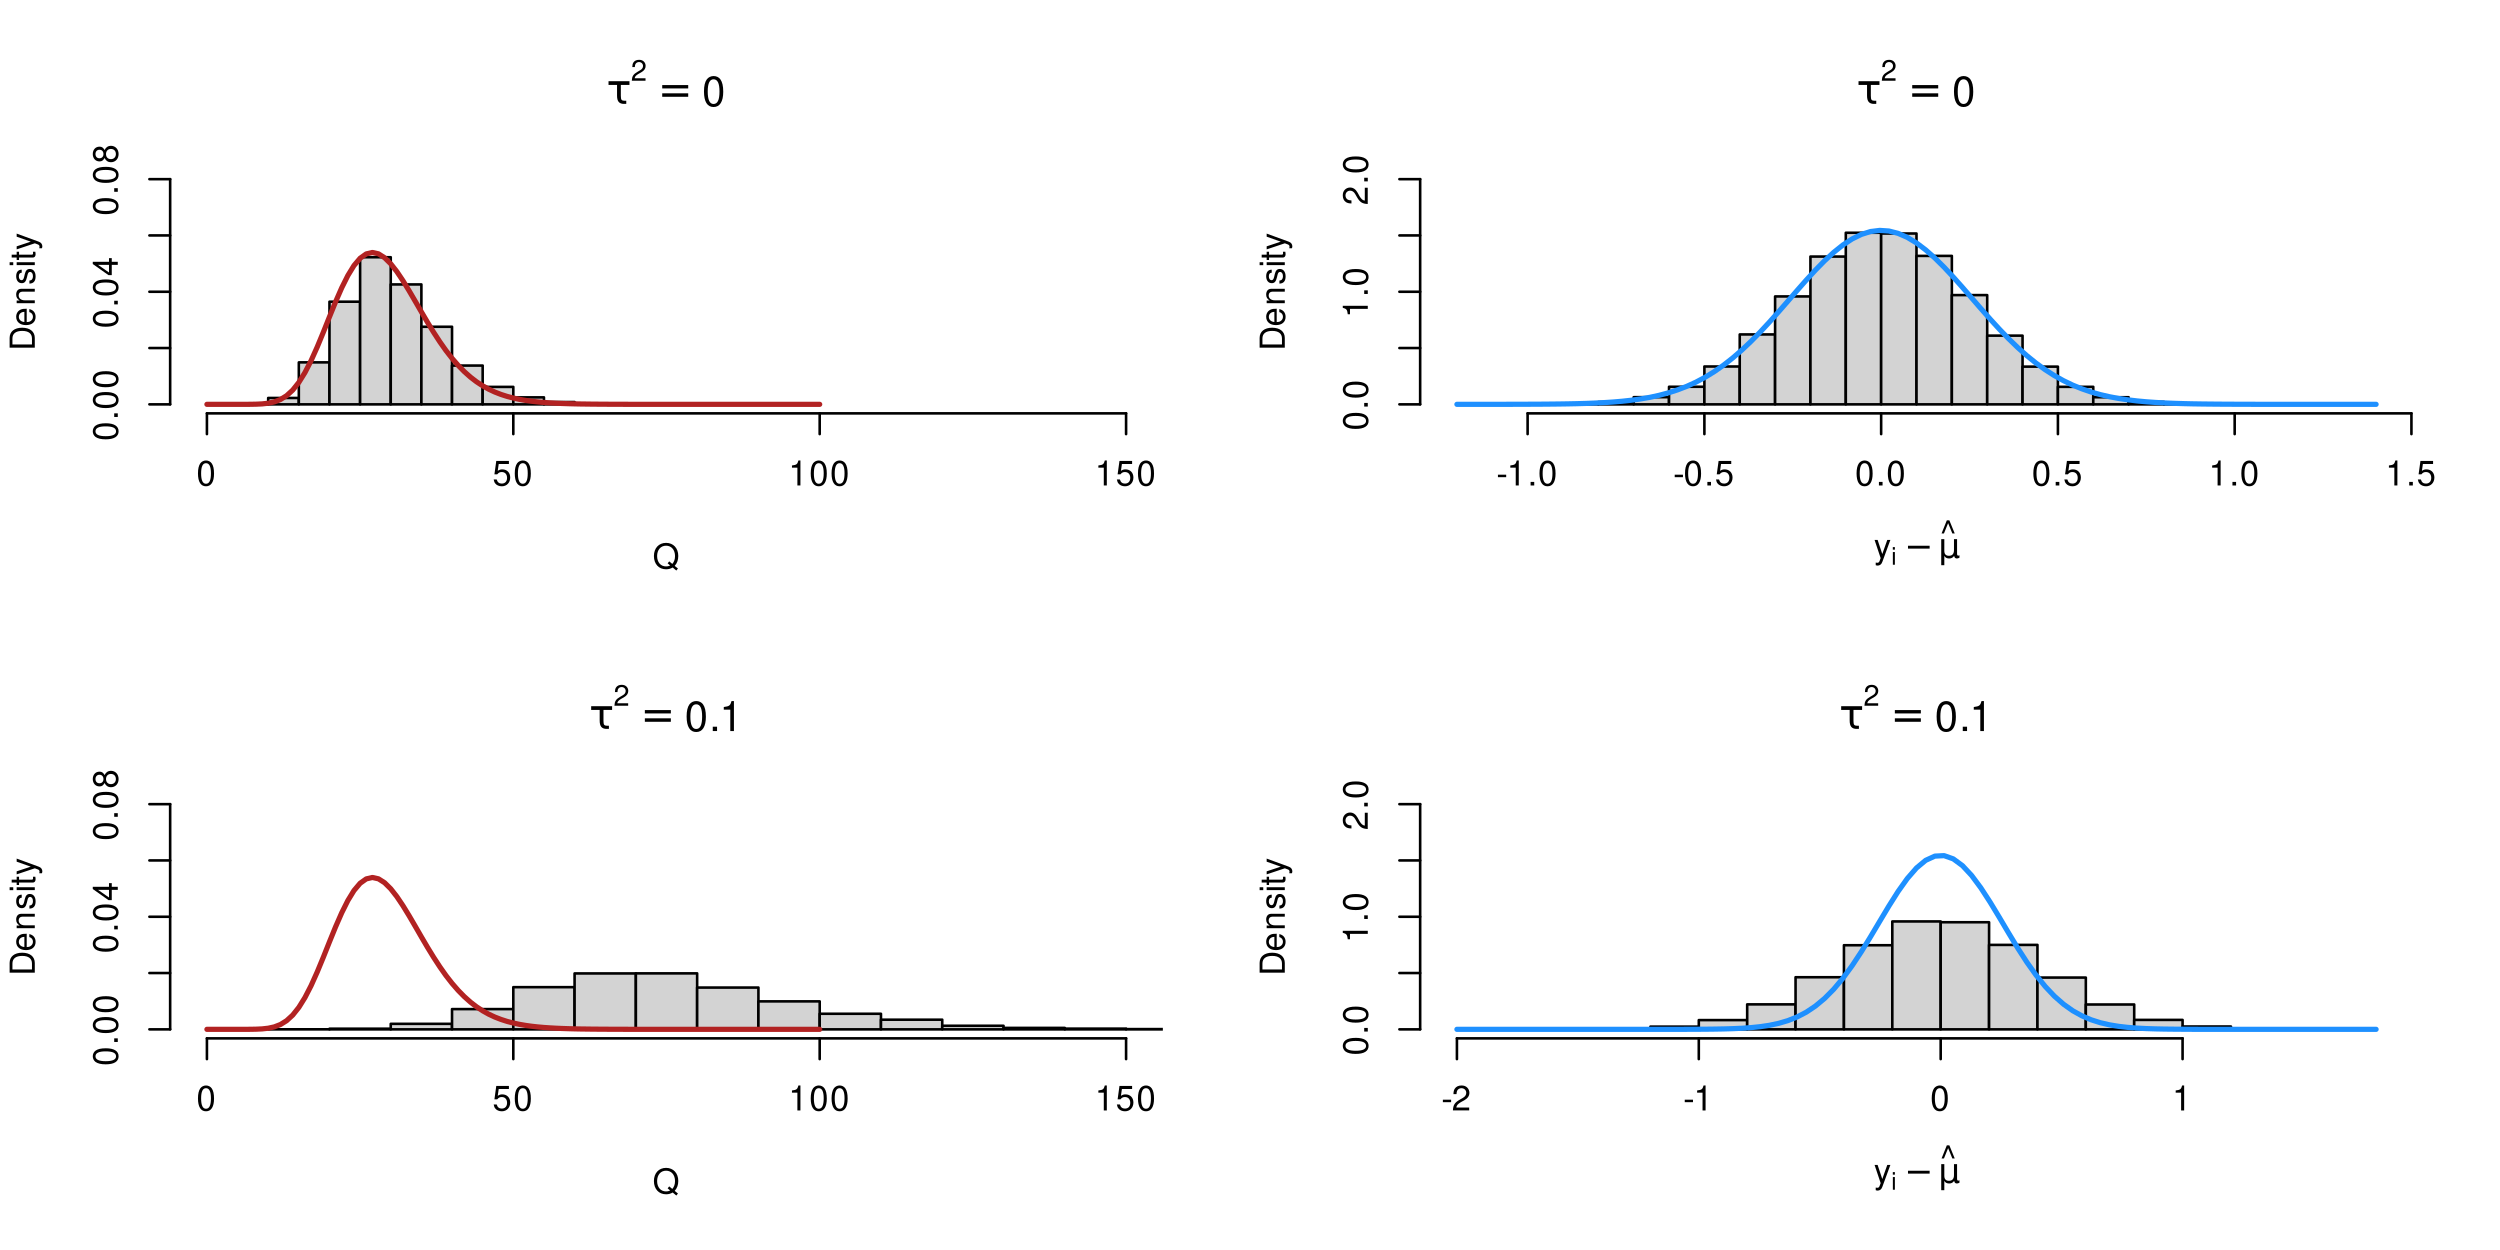 <?xml version="1.0" encoding="UTF-8"?>
<svg xmlns="http://www.w3.org/2000/svg" xmlns:xlink="http://www.w3.org/1999/xlink" width="720pt" height="360pt" viewBox="0 0 720 360" version="1.1">
<defs>
<g>
<symbol overflow="visible" id="glyph0-0">
<path style="stroke:none;" d="M 0.594 2.109 L 0.594 -8.422 L 6.578 -8.422 L 6.578 2.109 Z M 1.266 1.453 L 5.906 1.453 L 5.906 -7.75 L 1.266 -7.75 Z M 1.266 1.453 "/>
</symbol>
<symbol overflow="visible" id="glyph0-1">
<path style="stroke:none;" d="M 4.328 -1.188 C 4.473 -1 4.754 -0.906 5.172 -0.906 L 5.688 -0.906 L 5.688 0 L 5.047 0 C 4.336 0 3.828 -0.188 3.516 -0.562 C 3.191 -0.938 3.031 -1.539 3.031 -2.375 L 3.031 -5.469 L 0.578 -5.469 L 0.578 -6.531 L 6.609 -6.531 L 6.609 -5.469 L 4.125 -5.469 L 4.125 -2.312 C 4.125 -1.738 4.191 -1.363 4.328 -1.188 Z M 4.328 -1.188 "/>
</symbol>
<symbol overflow="visible" id="glyph0-2">
<path style="stroke:none;" d="M 1.266 -5.422 L 8.75 -5.422 L 8.75 -4.453 L 1.266 -4.453 Z M 1.266 -3.047 L 8.75 -3.047 L 8.75 -2.047 L 1.266 -2.047 Z M 1.266 -3.047 "/>
</symbol>
<symbol overflow="visible" id="glyph1-0">
<path style="stroke:none;" d=""/>
</symbol>
<symbol overflow="visible" id="glyph1-1">
<path style="stroke:none;" d="M 4.234 -0.734 L 1.109 -0.734 C 1.188 -1.234 1.453 -1.547 2.188 -1.984 L 3.016 -2.453 C 3.844 -2.922 4.266 -3.531 4.266 -4.281 C 4.266 -4.781 4.078 -5.25 3.719 -5.578 C 3.375 -5.891 2.938 -6.047 2.375 -6.047 C 1.625 -6.047 1.062 -5.781 0.734 -5.266 C 0.531 -4.938 0.438 -4.562 0.422 -3.953 L 1.156 -3.953 C 1.172 -4.359 1.234 -4.609 1.328 -4.812 C 1.516 -5.172 1.906 -5.406 2.344 -5.406 C 3.016 -5.406 3.516 -4.922 3.516 -4.266 C 3.516 -3.781 3.25 -3.359 2.719 -3.062 L 1.953 -2.609 C 0.703 -1.891 0.344 -1.328 0.281 -0.016 L 4.234 -0.016 Z M 4.234 -0.734 "/>
</symbol>
<symbol overflow="visible" id="glyph2-0">
<path style="stroke:none;" d=""/>
</symbol>
<symbol overflow="visible" id="glyph2-1">
<path style="stroke:none;" d="M 3.281 -8.641 C 2.5 -8.641 1.781 -8.281 1.344 -7.703 C 0.781 -6.938 0.516 -5.781 0.516 -4.188 C 0.516 -1.266 1.469 0.281 3.281 0.281 C 5.078 0.281 6.062 -1.266 6.062 -4.109 C 6.062 -5.781 5.797 -6.906 5.234 -7.703 C 4.797 -8.297 4.094 -8.641 3.281 -8.641 Z M 3.281 -7.703 C 4.422 -7.703 4.984 -6.547 4.984 -4.203 C 4.984 -1.75 4.438 -0.594 3.266 -0.594 C 2.156 -0.594 1.594 -1.797 1.594 -4.172 C 1.594 -6.547 2.156 -7.703 3.281 -7.703 Z M 3.281 -7.703 "/>
</symbol>
<symbol overflow="visible" id="glyph2-2">
<path style="stroke:none;" d="M 2.281 -1.25 L 1.047 -1.25 L 1.047 0 L 2.281 0 Z M 2.281 -1.25 "/>
</symbol>
<symbol overflow="visible" id="glyph2-3">
<path style="stroke:none;" d="M 3.094 -6.156 L 3.094 0 L 4.141 0 L 4.141 -8.641 L 3.453 -8.641 C 3.078 -7.312 2.844 -7.141 1.219 -6.922 L 1.219 -6.156 Z M 3.094 -6.156 "/>
</symbol>
<symbol overflow="visible" id="glyph3-0">
<path style="stroke:none;" d=""/>
</symbol>
<symbol overflow="visible" id="glyph3-1">
<path style="stroke:none;" d="M 7.297 0.016 L 6.359 -0.75 C 7.047 -1.516 7.391 -2.438 7.391 -3.594 C 7.391 -5.859 5.969 -7.375 3.875 -7.375 C 1.781 -7.375 0.375 -5.859 0.375 -3.578 C 0.375 -1.297 1.781 0.234 3.875 0.234 C 4.609 0.234 5.203 0.062 5.781 -0.281 L 6.828 0.594 Z M 4.781 -2.047 L 4.328 -1.484 L 5.062 -0.859 C 4.641 -0.656 4.312 -0.594 3.875 -0.594 C 2.328 -0.594 1.297 -1.781 1.297 -3.578 C 1.297 -5.359 2.328 -6.562 3.875 -6.562 C 5.422 -6.562 6.453 -5.359 6.453 -3.578 C 6.453 -2.641 6.203 -1.922 5.672 -1.312 Z M 4.781 -2.047 "/>
</symbol>
<symbol overflow="visible" id="glyph3-2">
<path style="stroke:none;" d="M 2.734 -7.203 C 2.078 -7.203 1.484 -6.891 1.109 -6.406 C 0.656 -5.766 0.422 -4.812 0.422 -3.484 C 0.422 -1.062 1.219 0.234 2.734 0.234 C 4.234 0.234 5.047 -1.062 5.047 -3.422 C 5.047 -4.812 4.828 -5.75 4.359 -6.406 C 3.984 -6.906 3.406 -7.203 2.734 -7.203 Z M 2.734 -6.422 C 3.688 -6.422 4.156 -5.453 4.156 -3.5 C 4.156 -1.453 3.688 -0.5 2.719 -0.5 C 1.797 -0.5 1.328 -1.5 1.328 -3.469 C 1.328 -5.453 1.797 -6.422 2.734 -6.422 Z M 2.734 -6.422 "/>
</symbol>
<symbol overflow="visible" id="glyph3-3">
<path style="stroke:none;" d="M 4.734 -7.062 L 1.094 -7.062 L 0.562 -3.219 L 1.375 -3.219 C 1.781 -3.703 2.125 -3.875 2.672 -3.875 C 3.625 -3.875 4.203 -3.219 4.203 -2.188 C 4.203 -1.172 3.625 -0.547 2.672 -0.547 C 1.906 -0.547 1.438 -0.938 1.219 -1.734 L 0.344 -1.734 C 0.469 -1.156 0.562 -0.875 0.781 -0.609 C 1.172 -0.078 1.891 0.234 2.688 0.234 C 4.109 0.234 5.109 -0.812 5.109 -2.297 C 5.109 -3.688 4.188 -4.641 2.828 -4.641 C 2.328 -4.641 1.938 -4.516 1.516 -4.219 L 1.797 -6.188 L 4.734 -6.188 Z M 4.734 -7.062 "/>
</symbol>
<symbol overflow="visible" id="glyph3-4">
<path style="stroke:none;" d="M 2.578 -5.125 L 2.578 0 L 3.453 0 L 3.453 -7.203 L 2.875 -7.203 C 2.562 -6.094 2.375 -5.938 1.016 -5.766 L 1.016 -5.125 Z M 2.578 -5.125 "/>
</symbol>
<symbol overflow="visible" id="glyph3-5">
<path style="stroke:none;" d="M 3.859 -5.219 L 2.422 -1.156 L 1.078 -5.219 L 0.203 -5.219 L 1.953 0.016 L 1.641 0.844 C 1.5 1.219 1.328 1.359 0.969 1.359 C 0.844 1.359 0.719 1.328 0.531 1.297 L 0.531 2.047 C 0.703 2.125 0.875 2.172 1.094 2.172 C 1.359 2.172 1.656 2.078 1.875 1.922 C 2.125 1.734 2.281 1.516 2.438 1.094 L 4.75 -5.219 Z M 3.859 -5.219 "/>
</symbol>
<symbol overflow="visible" id="glyph3-6">
<path style="stroke:none;" d="M 1.953 -7.062 L 0.438 -3.281 L 1.125 -3.281 L 2.328 -6.266 L 3.547 -3.281 L 4.234 -3.281 L 2.688 -7.062 Z M 1.953 -7.062 "/>
</symbol>
<symbol overflow="visible" id="glyph3-7">
<path style="stroke:none;" d="M 2.828 -3.109 L 0.453 -3.109 L 0.453 -2.391 L 2.828 -2.391 Z M 2.828 -3.109 "/>
</symbol>
<symbol overflow="visible" id="glyph3-8">
<path style="stroke:none;" d="M 1.906 -1.031 L 0.859 -1.031 L 0.859 0 L 1.906 0 Z M 1.906 -1.031 "/>
</symbol>
<symbol overflow="visible" id="glyph3-9">
<path style="stroke:none;" d="M 5.031 -0.859 L 1.328 -0.859 C 1.406 -1.469 1.734 -1.844 2.594 -2.375 L 3.594 -2.922 C 4.578 -3.469 5.094 -4.203 5.094 -5.094 C 5.094 -5.688 4.844 -6.25 4.422 -6.641 C 4.016 -7.016 3.5 -7.203 2.828 -7.203 C 1.938 -7.203 1.266 -6.875 0.875 -6.266 C 0.625 -5.875 0.516 -5.438 0.5 -4.703 L 1.375 -4.703 C 1.406 -5.203 1.469 -5.484 1.578 -5.719 C 1.812 -6.156 2.266 -6.422 2.797 -6.422 C 3.594 -6.422 4.188 -5.859 4.188 -5.078 C 4.188 -4.5 3.859 -4 3.234 -3.641 L 2.312 -3.109 C 0.844 -2.266 0.422 -1.578 0.344 -0.016 L 5.031 -0.016 Z M 5.031 -0.859 "/>
</symbol>
<symbol overflow="visible" id="glyph4-0">
<path style="stroke:none;" d=""/>
</symbol>
<symbol overflow="visible" id="glyph4-1">
<path style="stroke:none;" d="M 0 -0.891 L 0 -3.688 C 0 -5.516 -1.375 -6.641 -3.641 -6.641 C -5.875 -6.641 -7.25 -5.531 -7.25 -3.688 L -7.25 -0.891 Z M -0.812 -1.812 L -6.438 -1.812 L -6.438 -3.516 C -6.438 -4.953 -5.469 -5.719 -3.625 -5.719 C -1.781 -5.719 -0.812 -4.953 -0.812 -3.516 Z M -0.812 -1.812 "/>
</symbol>
<symbol overflow="visible" id="glyph4-2">
<path style="stroke:none;" d="M -2.328 -5.109 C -3.125 -5.109 -3.609 -5.047 -3.984 -4.891 C -4.844 -4.562 -5.359 -3.766 -5.359 -2.781 C -5.359 -1.328 -4.266 -0.391 -2.531 -0.391 C -0.812 -0.391 0.234 -1.297 0.234 -2.766 C 0.234 -3.969 -0.453 -4.781 -1.578 -5 L -1.578 -4.156 C -0.891 -3.938 -0.531 -3.469 -0.531 -2.797 C -0.531 -2.266 -0.781 -1.828 -1.219 -1.547 C -1.516 -1.344 -1.812 -1.281 -2.328 -1.266 Z M -3 -1.281 C -3.969 -1.359 -4.594 -1.938 -4.594 -2.781 C -4.594 -3.625 -3.938 -4.203 -3 -4.203 Z M -3 -1.281 "/>
</symbol>
<symbol overflow="visible" id="glyph4-3">
<path style="stroke:none;" d="M -5.219 -0.703 L 0 -0.703 L 0 -1.531 L -2.875 -1.531 C -3.938 -1.531 -4.641 -2.094 -4.641 -2.953 C -4.641 -3.609 -4.234 -4.016 -3.609 -4.016 L 0 -4.016 L 0 -4.844 L -3.938 -4.844 C -4.812 -4.844 -5.359 -4.203 -5.359 -3.188 C -5.359 -2.422 -5.062 -1.922 -4.344 -1.469 L -5.219 -1.469 Z M -5.219 -0.703 "/>
</symbol>
<symbol overflow="visible" id="glyph4-4">
<path style="stroke:none;" d="M -3.766 -4.359 C -4.781 -4.344 -5.359 -3.672 -5.359 -2.469 C -5.359 -1.25 -4.734 -0.469 -3.766 -0.469 C -2.953 -0.469 -2.562 -0.891 -2.266 -2.125 L -2.078 -2.891 C -1.938 -3.469 -1.734 -3.703 -1.359 -3.703 C -0.859 -3.703 -0.531 -3.219 -0.531 -2.484 C -0.531 -2.047 -0.672 -1.656 -0.891 -1.453 C -1.031 -1.328 -1.188 -1.266 -1.547 -1.219 L -1.547 -0.344 C -0.344 -0.375 0.234 -1.062 0.234 -2.422 C 0.234 -3.734 -0.422 -4.562 -1.422 -4.562 C -2.203 -4.562 -2.625 -4.125 -2.875 -3.094 L -3.062 -2.297 C -3.219 -1.625 -3.438 -1.328 -3.812 -1.328 C -4.297 -1.328 -4.594 -1.766 -4.594 -2.438 C -4.594 -3.109 -4.312 -3.469 -3.766 -3.484 Z M -3.766 -4.359 "/>
</symbol>
<symbol overflow="visible" id="glyph4-5">
<path style="stroke:none;" d="M -5.219 -1.5 L -5.219 -0.672 L 0 -0.672 L 0 -1.5 Z M -7.25 -1.5 L -7.25 -0.656 L -6.203 -0.656 L -6.203 -1.5 Z M -7.25 -1.5 "/>
</symbol>
<symbol overflow="visible" id="glyph4-6">
<path style="stroke:none;" d="M -5.219 -2.531 L -5.219 -1.672 L -6.656 -1.672 L -6.656 -0.844 L -5.219 -0.844 L -5.219 -0.141 L -4.531 -0.141 L -4.531 -0.844 L -0.594 -0.844 C -0.062 -0.844 0.234 -1.203 0.234 -1.844 C 0.234 -2.062 0.203 -2.25 0.156 -2.531 L -0.531 -2.531 C -0.5 -2.406 -0.5 -2.297 -0.5 -2.125 C -0.5 -1.766 -0.594 -1.672 -0.969 -1.672 L -4.531 -1.672 L -4.531 -2.531 Z M -5.219 -2.531 "/>
</symbol>
<symbol overflow="visible" id="glyph4-7">
<path style="stroke:none;" d="M -5.219 -3.859 L -1.156 -2.422 L -5.219 -1.078 L -5.219 -0.203 L 0.016 -1.953 L 0.844 -1.641 C 1.219 -1.5 1.359 -1.328 1.359 -0.969 C 1.359 -0.844 1.328 -0.719 1.297 -0.531 L 2.047 -0.531 C 2.125 -0.703 2.172 -0.875 2.172 -1.094 C 2.172 -1.359 2.078 -1.656 1.922 -1.875 C 1.734 -2.125 1.516 -2.281 1.094 -2.438 L -5.219 -4.75 Z M -5.219 -3.859 "/>
</symbol>
<symbol overflow="visible" id="glyph4-8">
<path style="stroke:none;" d="M -7.203 -2.734 C -7.203 -2.078 -6.891 -1.484 -6.406 -1.109 C -5.766 -0.656 -4.812 -0.422 -3.484 -0.422 C -1.062 -0.422 0.234 -1.219 0.234 -2.734 C 0.234 -4.234 -1.062 -5.047 -3.422 -5.047 C -4.812 -5.047 -5.75 -4.828 -6.406 -4.359 C -6.906 -3.984 -7.203 -3.406 -7.203 -2.734 Z M -6.422 -2.734 C -6.422 -3.688 -5.453 -4.156 -3.5 -4.156 C -1.453 -4.156 -0.5 -3.688 -0.5 -2.719 C -0.5 -1.797 -1.5 -1.328 -3.469 -1.328 C -5.453 -1.328 -6.422 -1.797 -6.422 -2.734 Z M -6.422 -2.734 "/>
</symbol>
<symbol overflow="visible" id="glyph4-9">
<path style="stroke:none;" d="M -1.031 -1.906 L -1.031 -0.859 L 0 -0.859 L 0 -1.906 Z M -1.031 -1.906 "/>
</symbol>
<symbol overflow="visible" id="glyph4-10">
<path style="stroke:none;" d="M -1.734 -3.25 L 0 -3.25 L 0 -4.125 L -1.734 -4.125 L -1.734 -5.172 L -2.531 -5.172 L -2.531 -4.125 L -7.203 -4.125 L -7.203 -3.484 L -2.672 -0.281 L -1.734 -0.281 Z M -2.531 -3.25 L -2.531 -1.047 L -5.703 -3.25 Z M -2.531 -3.25 "/>
</symbol>
<symbol overflow="visible" id="glyph4-11">
<path style="stroke:none;" d="M -3.797 -3.891 C -4.234 -4.625 -4.594 -4.859 -5.281 -4.859 C -6.406 -4.859 -7.203 -3.984 -7.203 -2.734 C -7.203 -1.5 -6.406 -0.609 -5.281 -0.609 C -4.594 -0.609 -4.25 -0.844 -3.797 -1.578 C -3.391 -0.766 -2.797 -0.375 -2 -0.375 C -0.688 -0.375 0.234 -1.328 0.234 -2.734 C 0.234 -4.125 -0.688 -5.109 -2 -5.109 C -2.797 -5.109 -3.391 -4.703 -3.797 -3.891 Z M -6.422 -2.734 C -6.422 -3.484 -5.969 -3.969 -5.25 -3.969 C -4.578 -3.969 -4.125 -3.469 -4.125 -2.734 C -4.125 -1.984 -4.578 -1.516 -5.281 -1.516 C -5.969 -1.516 -6.422 -1.984 -6.422 -2.734 Z M -3.391 -2.734 C -3.391 -3.609 -2.812 -4.203 -1.984 -4.203 C -1.109 -4.203 -0.547 -3.625 -0.547 -2.719 C -0.547 -1.859 -1.141 -1.266 -1.969 -1.266 C -2.828 -1.266 -3.391 -1.844 -3.391 -2.734 Z M -3.391 -2.734 "/>
</symbol>
<symbol overflow="visible" id="glyph4-12">
<path style="stroke:none;" d="M -5.125 -2.578 L 0 -2.578 L 0 -3.453 L -7.203 -3.453 L -7.203 -2.875 C -6.094 -2.562 -5.938 -2.375 -5.766 -1.016 L -5.125 -1.016 Z M -5.125 -2.578 "/>
</symbol>
<symbol overflow="visible" id="glyph4-13">
<path style="stroke:none;" d="M -0.859 -5.031 L -0.859 -1.328 C -1.469 -1.406 -1.844 -1.734 -2.375 -2.594 L -2.922 -3.594 C -3.469 -4.578 -4.203 -5.094 -5.094 -5.094 C -5.688 -5.094 -6.25 -4.844 -6.641 -4.422 C -7.016 -4.016 -7.203 -3.5 -7.203 -2.828 C -7.203 -1.938 -6.875 -1.266 -6.266 -0.875 C -5.875 -0.625 -5.438 -0.516 -4.703 -0.5 L -4.703 -1.375 C -5.203 -1.406 -5.484 -1.469 -5.719 -1.578 C -6.156 -1.812 -6.422 -2.266 -6.422 -2.797 C -6.422 -3.594 -5.859 -4.188 -5.078 -4.188 C -4.5 -4.188 -4 -3.859 -3.641 -3.234 L -3.109 -2.312 C -2.266 -0.844 -1.578 -0.422 -0.016 -0.344 L -0.016 -5.031 Z M -0.859 -5.031 "/>
</symbol>
<symbol overflow="visible" id="glyph5-0">
<path style="stroke:none;" d=""/>
</symbol>
<symbol overflow="visible" id="glyph5-1">
<path style="stroke:none;" d="M 1.047 -3.656 L 0.469 -3.656 L 0.469 0 L 1.047 0 Z M 1.047 -5.078 L 0.453 -5.078 L 0.453 -4.344 L 1.047 -4.344 Z M 1.047 -5.078 "/>
</symbol>
<symbol overflow="visible" id="glyph6-0">
<path style="stroke:none;" d="M 0.5 1.766 L 0.5 -7.016 L 5.469 -7.016 L 5.469 1.766 Z M 1.047 1.203 L 4.922 1.203 L 4.922 -6.453 L 1.047 -6.453 Z M 1.047 1.203 "/>
</symbol>
<symbol overflow="visible" id="glyph6-1">
<path style="stroke:none;" d="M 1.047 -3.531 L 7.281 -3.531 L 7.281 -2.703 L 1.047 -2.703 Z M 1.047 -3.531 "/>
</symbol>
<symbol overflow="visible" id="glyph6-2">
<path style="stroke:none;" d="M 0.844 2.078 L 0.844 -5.438 L 1.734 -5.438 L 1.734 -2.062 C 1.734 -1.594 1.844 -1.238 2.062 -1 C 2.289 -0.758 2.625 -0.641 3.062 -0.641 C 3.539 -0.641 3.898 -0.773 4.141 -1.047 C 4.391 -1.316 4.516 -1.723 4.516 -2.266 L 4.516 -5.438 L 5.406 -5.438 L 5.406 -1.25 C 5.406 -1.062 5.43 -0.922 5.484 -0.828 C 5.547 -0.734 5.633 -0.688 5.75 -0.688 C 5.781 -0.688 5.82 -0.691 5.875 -0.703 C 5.926 -0.723 6 -0.754 6.094 -0.797 L 6.094 -0.078 C 5.957 -0.004 5.828 0.047 5.703 0.078 C 5.586 0.117 5.473 0.141 5.359 0.141 C 5.141 0.141 4.961 0.078 4.828 -0.047 C 4.691 -0.172 4.602 -0.363 4.562 -0.625 C 4.395 -0.375 4.191 -0.18 3.953 -0.047 C 3.723 0.078 3.453 0.141 3.141 0.141 C 2.805 0.141 2.52 0.078 2.281 -0.047 C 2.051 -0.172 1.867 -0.363 1.734 -0.625 L 1.734 2.078 Z M 0.844 2.078 "/>
</symbol>
</g>
<clipPath id="clip1">
  <path d="M 324 296 L 334.902 296 L 334.902 297 L 324 297 Z M 324 296 "/>
</clipPath>
<clipPath id="clip2">
  <path d="M 323 296 L 334.902 296 L 334.902 297 L 323 297 Z M 323 296 "/>
</clipPath>
</defs>
<g id="surface165">
<rect x="0" y="0" width="720" height="360" style="fill:rgb(100%,100%,100%);fill-opacity:1;stroke:none;"/>
<g style="fill:rgb(0%,0%,0%);fill-opacity:1;">
  <use xlink:href="#glyph0-1" x="174.676" y="29.923"/>
</g>
<g style="fill:rgb(0%,0%,0%);fill-opacity:1;">
  <use xlink:href="#glyph1-1" x="181.676" y="23.274"/>
</g>
<g style="fill:rgb(0%,0%,0%);fill-opacity:1;">
  <use xlink:href="#glyph0-2" x="189.453" y="29.923"/>
</g>
<g style="fill:rgb(0%,0%,0%);fill-opacity:1;">
  <use xlink:href="#glyph2-1" x="202.23" y="30.541"/>
</g>
<g style="fill:rgb(0%,0%,0%);fill-opacity:1;">
  <use xlink:href="#glyph3-1" x="187.953" y="163.722"/>
</g>
<g style="fill:rgb(0%,0%,0%);fill-opacity:1;">
  <use xlink:href="#glyph4-1" x="10.019" y="101.023"/>
  <use xlink:href="#glyph4-2" x="10.019" y="94.023"/>
  <use xlink:href="#glyph4-3" x="10.019" y="88.023"/>
  <use xlink:href="#glyph4-4" x="10.019" y="82.023"/>
  <use xlink:href="#glyph4-5" x="10.019" y="77.023"/>
  <use xlink:href="#glyph4-6" x="10.019" y="75.023"/>
  <use xlink:href="#glyph4-7" x="10.019" y="72.023"/>
</g>
<path style="fill:none;stroke-width:0.75;stroke-linecap:round;stroke-linejoin:round;stroke:rgb(0%,0%,0%);stroke-opacity:1;stroke-miterlimit:10;" d="M 59.594 119.043 L 324.312 119.043 "/>
<path style="fill:none;stroke-width:0.75;stroke-linecap:round;stroke-linejoin:round;stroke:rgb(0%,0%,0%);stroke-opacity:1;stroke-miterlimit:10;" d="M 59.594 119.043 L 59.594 125.02 "/>
<path style="fill:none;stroke-width:0.75;stroke-linecap:round;stroke-linejoin:round;stroke:rgb(0%,0%,0%);stroke-opacity:1;stroke-miterlimit:10;" d="M 147.832 119.043 L 147.832 125.02 "/>
<path style="fill:none;stroke-width:0.75;stroke-linecap:round;stroke-linejoin:round;stroke:rgb(0%,0%,0%);stroke-opacity:1;stroke-miterlimit:10;" d="M 236.07 119.043 L 236.07 125.02 "/>
<path style="fill:none;stroke-width:0.75;stroke-linecap:round;stroke-linejoin:round;stroke:rgb(0%,0%,0%);stroke-opacity:1;stroke-miterlimit:10;" d="M 324.312 119.043 L 324.312 125.02 "/>
<g style="fill:rgb(0%,0%,0%);fill-opacity:1;">
  <use xlink:href="#glyph3-2" x="56.594" y="139.819"/>
</g>
<g style="fill:rgb(0%,0%,0%);fill-opacity:1;">
  <use xlink:href="#glyph3-3" x="141.832" y="139.819"/>
  <use xlink:href="#glyph3-2" x="147.832" y="139.819"/>
</g>
<g style="fill:rgb(0%,0%,0%);fill-opacity:1;">
  <use xlink:href="#glyph3-4" x="227.07" y="139.819"/>
  <use xlink:href="#glyph3-2" x="233.07" y="139.819"/>
  <use xlink:href="#glyph3-2" x="239.07" y="139.819"/>
</g>
<g style="fill:rgb(0%,0%,0%);fill-opacity:1;">
  <use xlink:href="#glyph3-4" x="315.312" y="139.819"/>
  <use xlink:href="#glyph3-3" x="321.312" y="139.819"/>
  <use xlink:href="#glyph3-2" x="327.312" y="139.819"/>
</g>
<path style="fill:none;stroke-width:0.75;stroke-linecap:round;stroke-linejoin:round;stroke:rgb(0%,0%,0%);stroke-opacity:1;stroke-miterlimit:10;" d="M 49.004 116.449 L 49.004 51.598 "/>
<path style="fill:none;stroke-width:0.75;stroke-linecap:round;stroke-linejoin:round;stroke:rgb(0%,0%,0%);stroke-opacity:1;stroke-miterlimit:10;" d="M 49.004 116.449 L 43.027 116.449 "/>
<path style="fill:none;stroke-width:0.75;stroke-linecap:round;stroke-linejoin:round;stroke:rgb(0%,0%,0%);stroke-opacity:1;stroke-miterlimit:10;" d="M 49.004 100.238 L 43.027 100.238 "/>
<path style="fill:none;stroke-width:0.75;stroke-linecap:round;stroke-linejoin:round;stroke:rgb(0%,0%,0%);stroke-opacity:1;stroke-miterlimit:10;" d="M 49.004 84.023 L 43.027 84.023 "/>
<path style="fill:none;stroke-width:0.75;stroke-linecap:round;stroke-linejoin:round;stroke:rgb(0%,0%,0%);stroke-opacity:1;stroke-miterlimit:10;" d="M 49.004 67.812 L 43.027 67.812 "/>
<path style="fill:none;stroke-width:0.75;stroke-linecap:round;stroke-linejoin:round;stroke:rgb(0%,0%,0%);stroke-opacity:1;stroke-miterlimit:10;" d="M 49.004 51.598 L 43.027 51.598 "/>
<g style="fill:rgb(0%,0%,0%);fill-opacity:1;">
  <use xlink:href="#glyph4-8" x="33.921" y="126.949"/>
  <use xlink:href="#glyph4-9" x="33.921" y="120.949"/>
  <use xlink:href="#glyph4-8" x="33.921" y="117.949"/>
  <use xlink:href="#glyph4-8" x="33.921" y="111.949"/>
</g>
<g style="fill:rgb(0%,0%,0%);fill-opacity:1;">
  <use xlink:href="#glyph4-8" x="33.921" y="94.523"/>
  <use xlink:href="#glyph4-9" x="33.921" y="88.523"/>
  <use xlink:href="#glyph4-8" x="33.921" y="85.523"/>
  <use xlink:href="#glyph4-10" x="33.921" y="79.523"/>
</g>
<g style="fill:rgb(0%,0%,0%);fill-opacity:1;">
  <use xlink:href="#glyph4-8" x="33.921" y="62.098"/>
  <use xlink:href="#glyph4-9" x="33.921" y="56.098"/>
  <use xlink:href="#glyph4-8" x="33.921" y="53.098"/>
  <use xlink:href="#glyph4-11" x="33.921" y="47.098"/>
</g>
<path style="fill-rule:nonzero;fill:rgb(82.745%,82.745%,82.745%);fill-opacity:1;stroke-width:0.75;stroke-linecap:round;stroke-linejoin:round;stroke:rgb(0%,0%,0%);stroke-opacity:1;stroke-miterlimit:10;" d="M 68.414 116.449 L 77.238 116.449 L 77.238 116.32 L 68.414 116.32 Z M 68.414 116.449 "/>
<path style="fill-rule:nonzero;fill:rgb(82.745%,82.745%,82.745%);fill-opacity:1;stroke-width:0.75;stroke-linecap:round;stroke-linejoin:round;stroke:rgb(0%,0%,0%);stroke-opacity:1;stroke-miterlimit:10;" d="M 77.238 116.449 L 86.062 116.449 L 86.062 114.617 L 77.238 114.617 Z M 77.238 116.449 "/>
<path style="fill-rule:nonzero;fill:rgb(82.745%,82.745%,82.745%);fill-opacity:1;stroke-width:0.75;stroke-linecap:round;stroke-linejoin:round;stroke:rgb(0%,0%,0%);stroke-opacity:1;stroke-miterlimit:10;" d="M 86.062 116.449 L 94.887 116.449 L 94.887 104.371 L 86.062 104.371 Z M 86.062 116.449 "/>
<path style="fill-rule:nonzero;fill:rgb(82.745%,82.745%,82.745%);fill-opacity:1;stroke-width:0.75;stroke-linecap:round;stroke-linejoin:round;stroke:rgb(0%,0%,0%);stroke-opacity:1;stroke-miterlimit:10;" d="M 94.887 116.449 L 103.711 116.449 L 103.711 86.891 L 94.887 86.891 Z M 94.887 116.449 "/>
<path style="fill-rule:nonzero;fill:rgb(82.745%,82.745%,82.745%);fill-opacity:1;stroke-width:0.75;stroke-linecap:round;stroke-linejoin:round;stroke:rgb(0%,0%,0%);stroke-opacity:1;stroke-miterlimit:10;" d="M 103.711 116.449 L 112.535 116.449 L 112.535 74.082 L 103.711 74.082 Z M 103.711 116.449 "/>
<path style="fill-rule:nonzero;fill:rgb(82.745%,82.745%,82.745%);fill-opacity:1;stroke-width:0.75;stroke-linecap:round;stroke-linejoin:round;stroke:rgb(0%,0%,0%);stroke-opacity:1;stroke-miterlimit:10;" d="M 112.535 116.449 L 121.359 116.449 L 121.359 81.914 L 112.535 81.914 Z M 112.535 116.449 "/>
<path style="fill-rule:nonzero;fill:rgb(82.745%,82.745%,82.745%);fill-opacity:1;stroke-width:0.75;stroke-linecap:round;stroke-linejoin:round;stroke:rgb(0%,0%,0%);stroke-opacity:1;stroke-miterlimit:10;" d="M 121.359 116.449 L 130.184 116.449 L 130.184 94.105 L 121.359 94.105 Z M 121.359 116.449 "/>
<path style="fill-rule:nonzero;fill:rgb(82.745%,82.745%,82.745%);fill-opacity:1;stroke-width:0.75;stroke-linecap:round;stroke-linejoin:round;stroke:rgb(0%,0%,0%);stroke-opacity:1;stroke-miterlimit:10;" d="M 130.184 116.449 L 139.008 116.449 L 139.008 105.277 L 130.184 105.277 Z M 130.184 116.449 "/>
<path style="fill-rule:nonzero;fill:rgb(82.745%,82.745%,82.745%);fill-opacity:1;stroke-width:0.75;stroke-linecap:round;stroke-linejoin:round;stroke:rgb(0%,0%,0%);stroke-opacity:1;stroke-miterlimit:10;" d="M 139.008 116.449 L 147.832 116.449 L 147.832 111.422 L 139.008 111.422 Z M 139.008 116.449 "/>
<path style="fill-rule:nonzero;fill:rgb(82.745%,82.745%,82.745%);fill-opacity:1;stroke-width:0.75;stroke-linecap:round;stroke-linejoin:round;stroke:rgb(0%,0%,0%);stroke-opacity:1;stroke-miterlimit:10;" d="M 147.832 116.449 L 156.656 116.449 L 156.656 114.438 L 147.832 114.438 Z M 147.832 116.449 "/>
<path style="fill-rule:nonzero;fill:rgb(82.745%,82.745%,82.745%);fill-opacity:1;stroke-width:0.75;stroke-linecap:round;stroke-linejoin:round;stroke:rgb(0%,0%,0%);stroke-opacity:1;stroke-miterlimit:10;" d="M 156.656 116.449 L 165.48 116.449 L 165.48 115.785 L 156.656 115.785 Z M 156.656 116.449 "/>
<path style="fill-rule:nonzero;fill:rgb(82.745%,82.745%,82.745%);fill-opacity:1;stroke-width:0.75;stroke-linecap:round;stroke-linejoin:round;stroke:rgb(0%,0%,0%);stroke-opacity:1;stroke-miterlimit:10;" d="M 165.48 116.449 L 174.305 116.449 L 174.305 116.156 L 165.48 116.156 Z M 165.48 116.449 "/>
<path style="fill-rule:nonzero;fill:rgb(82.745%,82.745%,82.745%);fill-opacity:1;stroke-width:0.75;stroke-linecap:round;stroke-linejoin:round;stroke:rgb(0%,0%,0%);stroke-opacity:1;stroke-miterlimit:10;" d="M 174.305 116.449 L 183.129 116.449 L 183.129 116.367 L 174.305 116.367 Z M 174.305 116.449 "/>
<path style="fill-rule:nonzero;fill:rgb(82.745%,82.745%,82.745%);fill-opacity:1;stroke-width:0.75;stroke-linecap:round;stroke-linejoin:round;stroke:rgb(0%,0%,0%);stroke-opacity:1;stroke-miterlimit:10;" d="M 183.129 116.449 L 191.953 116.449 L 191.953 116.434 L 183.129 116.434 Z M 183.129 116.449 "/>
<path style="fill-rule:nonzero;fill:rgb(82.745%,82.745%,82.745%);fill-opacity:1;stroke-width:0.75;stroke-linecap:round;stroke-linejoin:round;stroke:rgb(0%,0%,0%);stroke-opacity:1;stroke-miterlimit:10;" d="M 191.953 116.449 L 200.777 116.449 L 200.777 116.434 L 191.953 116.434 Z M 191.953 116.449 "/>
<path style="fill:none;stroke-width:0.75;stroke-linecap:round;stroke-linejoin:round;stroke:rgb(0%,0%,0%);stroke-opacity:1;stroke-miterlimit:10;" d="M 200.777 116.449 L 209.602 116.449 Z M 200.777 116.449 "/>
<path style="fill-rule:nonzero;fill:rgb(82.745%,82.745%,82.745%);fill-opacity:1;stroke-width:0.75;stroke-linecap:round;stroke-linejoin:round;stroke:rgb(0%,0%,0%);stroke-opacity:1;stroke-miterlimit:10;" d="M 209.602 116.449 L 218.426 116.449 L 218.426 116.434 L 209.602 116.434 Z M 209.602 116.449 "/>
<path style="fill:none;stroke-width:1.5;stroke-linecap:round;stroke-linejoin:round;stroke:rgb(69.804%,13.333%,13.333%);stroke-opacity:1;stroke-miterlimit:10;" d="M 59.594 116.449 L 70.18 116.449 L 71.945 116.438 L 73.711 116.406 L 75.477 116.324 L 77.238 116.129 L 79.004 115.742 L 80.77 115.059 L 82.535 113.965 L 84.301 112.348 L 86.062 110.133 L 87.828 107.293 L 89.594 103.863 L 91.359 99.934 L 93.125 95.664 L 94.887 91.25 L 96.652 86.918 L 98.418 82.883 L 100.184 79.352 L 101.945 76.477 L 103.711 74.383 L 105.477 73.125 L 107.242 72.711 L 109.008 73.105 L 110.77 74.227 L 112.535 75.977 L 114.301 78.234 L 116.066 80.867 L 117.832 83.754 L 119.594 86.773 L 121.359 89.832 L 123.125 92.832 L 124.891 95.715 L 126.656 98.422 L 128.418 100.926 L 130.184 103.195 L 131.949 105.23 L 133.715 107.027 L 135.477 108.598 L 137.242 109.957 L 139.008 111.113 L 140.773 112.098 L 142.539 112.922 L 144.301 113.605 L 146.066 114.172 L 147.832 114.633 L 149.598 115.012 L 151.363 115.316 L 153.125 115.562 L 154.891 115.758 L 156.656 115.91 L 158.422 116.031 L 160.188 116.129 L 161.949 116.203 L 163.715 116.262 L 165.48 116.309 L 167.246 116.344 L 169.008 116.367 L 170.773 116.391 L 176.07 116.426 L 177.832 116.43 L 179.598 116.438 L 181.363 116.441 L 183.129 116.441 L 184.895 116.445 L 186.656 116.445 L 188.422 116.449 L 236.07 116.449 "/>
<g style="fill:rgb(0%,0%,0%);fill-opacity:1;">
  <use xlink:href="#glyph0-1" x="534.676" y="29.923"/>
</g>
<g style="fill:rgb(0%,0%,0%);fill-opacity:1;">
  <use xlink:href="#glyph1-1" x="541.676" y="23.274"/>
</g>
<g style="fill:rgb(0%,0%,0%);fill-opacity:1;">
  <use xlink:href="#glyph0-2" x="549.453" y="29.923"/>
</g>
<g style="fill:rgb(0%,0%,0%);fill-opacity:1;">
  <use xlink:href="#glyph2-1" x="562.23" y="30.541"/>
</g>
<g style="fill:rgb(0%,0%,0%);fill-opacity:1;">
  <use xlink:href="#glyph3-5" x="539.676" y="160.722"/>
</g>
<g style="fill:rgb(0%,0%,0%);fill-opacity:1;">
  <use xlink:href="#glyph5-1" x="544.676" y="162.645"/>
</g>
<g style="fill:rgb(0%,0%,0%);fill-opacity:1;">
  <use xlink:href="#glyph6-1" x="548.453" y="160.706"/>
</g>
<g style="fill:rgb(0%,0%,0%);fill-opacity:1;">
  <use xlink:href="#glyph6-2" x="558.23" y="160.706"/>
</g>
<g style="fill:rgb(0%,0%,0%);fill-opacity:1;">
  <use xlink:href="#glyph3-6" x="558.73" y="156.925"/>
</g>
<g style="fill:rgb(0%,0%,0%);fill-opacity:1;">
  <use xlink:href="#glyph4-1" x="370.019" y="101.023"/>
  <use xlink:href="#glyph4-2" x="370.019" y="94.023"/>
  <use xlink:href="#glyph4-3" x="370.019" y="88.023"/>
  <use xlink:href="#glyph4-4" x="370.019" y="82.023"/>
  <use xlink:href="#glyph4-5" x="370.019" y="77.023"/>
  <use xlink:href="#glyph4-6" x="370.019" y="75.023"/>
  <use xlink:href="#glyph4-7" x="370.019" y="72.023"/>
</g>
<path style="fill:none;stroke-width:0.75;stroke-linecap:round;stroke-linejoin:round;stroke:rgb(0%,0%,0%);stroke-opacity:1;stroke-miterlimit:10;" d="M 439.953 119.043 L 694.492 119.043 "/>
<path style="fill:none;stroke-width:0.75;stroke-linecap:round;stroke-linejoin:round;stroke:rgb(0%,0%,0%);stroke-opacity:1;stroke-miterlimit:10;" d="M 439.953 119.043 L 439.953 125.02 "/>
<path style="fill:none;stroke-width:0.75;stroke-linecap:round;stroke-linejoin:round;stroke:rgb(0%,0%,0%);stroke-opacity:1;stroke-miterlimit:10;" d="M 490.863 119.043 L 490.863 125.02 "/>
<path style="fill:none;stroke-width:0.75;stroke-linecap:round;stroke-linejoin:round;stroke:rgb(0%,0%,0%);stroke-opacity:1;stroke-miterlimit:10;" d="M 541.77 119.043 L 541.77 125.02 "/>
<path style="fill:none;stroke-width:0.75;stroke-linecap:round;stroke-linejoin:round;stroke:rgb(0%,0%,0%);stroke-opacity:1;stroke-miterlimit:10;" d="M 592.68 119.043 L 592.68 125.02 "/>
<path style="fill:none;stroke-width:0.75;stroke-linecap:round;stroke-linejoin:round;stroke:rgb(0%,0%,0%);stroke-opacity:1;stroke-miterlimit:10;" d="M 643.586 119.043 L 643.586 125.02 "/>
<path style="fill:none;stroke-width:0.75;stroke-linecap:round;stroke-linejoin:round;stroke:rgb(0%,0%,0%);stroke-opacity:1;stroke-miterlimit:10;" d="M 694.492 119.043 L 694.492 125.02 "/>
<g style="fill:rgb(0%,0%,0%);fill-opacity:1;">
  <use xlink:href="#glyph3-7" x="430.953" y="139.819"/>
  <use xlink:href="#glyph3-4" x="433.953" y="139.819"/>
  <use xlink:href="#glyph3-8" x="439.953" y="139.819"/>
  <use xlink:href="#glyph3-2" x="442.953" y="139.819"/>
</g>
<g style="fill:rgb(0%,0%,0%);fill-opacity:1;">
  <use xlink:href="#glyph3-7" x="481.863" y="139.819"/>
  <use xlink:href="#glyph3-2" x="484.863" y="139.819"/>
  <use xlink:href="#glyph3-8" x="490.863" y="139.819"/>
  <use xlink:href="#glyph3-3" x="493.863" y="139.819"/>
</g>
<g style="fill:rgb(0%,0%,0%);fill-opacity:1;">
  <use xlink:href="#glyph3-2" x="534.27" y="139.819"/>
  <use xlink:href="#glyph3-8" x="540.27" y="139.819"/>
  <use xlink:href="#glyph3-2" x="543.27" y="139.819"/>
</g>
<g style="fill:rgb(0%,0%,0%);fill-opacity:1;">
  <use xlink:href="#glyph3-2" x="585.18" y="139.819"/>
  <use xlink:href="#glyph3-8" x="591.18" y="139.819"/>
  <use xlink:href="#glyph3-3" x="594.18" y="139.819"/>
</g>
<g style="fill:rgb(0%,0%,0%);fill-opacity:1;">
  <use xlink:href="#glyph3-4" x="636.086" y="139.819"/>
  <use xlink:href="#glyph3-8" x="642.086" y="139.819"/>
  <use xlink:href="#glyph3-2" x="645.086" y="139.819"/>
</g>
<g style="fill:rgb(0%,0%,0%);fill-opacity:1;">
  <use xlink:href="#glyph3-4" x="686.992" y="139.819"/>
  <use xlink:href="#glyph3-8" x="692.992" y="139.819"/>
  <use xlink:href="#glyph3-3" x="695.992" y="139.819"/>
</g>
<path style="fill:none;stroke-width:0.75;stroke-linecap:round;stroke-linejoin:round;stroke:rgb(0%,0%,0%);stroke-opacity:1;stroke-miterlimit:10;" d="M 409.004 116.449 L 409.004 51.598 "/>
<path style="fill:none;stroke-width:0.75;stroke-linecap:round;stroke-linejoin:round;stroke:rgb(0%,0%,0%);stroke-opacity:1;stroke-miterlimit:10;" d="M 409.004 116.449 L 403.027 116.449 "/>
<path style="fill:none;stroke-width:0.75;stroke-linecap:round;stroke-linejoin:round;stroke:rgb(0%,0%,0%);stroke-opacity:1;stroke-miterlimit:10;" d="M 409.004 100.238 L 403.027 100.238 "/>
<path style="fill:none;stroke-width:0.75;stroke-linecap:round;stroke-linejoin:round;stroke:rgb(0%,0%,0%);stroke-opacity:1;stroke-miterlimit:10;" d="M 409.004 84.023 L 403.027 84.023 "/>
<path style="fill:none;stroke-width:0.75;stroke-linecap:round;stroke-linejoin:round;stroke:rgb(0%,0%,0%);stroke-opacity:1;stroke-miterlimit:10;" d="M 409.004 67.812 L 403.027 67.812 "/>
<path style="fill:none;stroke-width:0.75;stroke-linecap:round;stroke-linejoin:round;stroke:rgb(0%,0%,0%);stroke-opacity:1;stroke-miterlimit:10;" d="M 409.004 51.598 L 403.027 51.598 "/>
<g style="fill:rgb(0%,0%,0%);fill-opacity:1;">
  <use xlink:href="#glyph4-8" x="393.921" y="123.949"/>
  <use xlink:href="#glyph4-9" x="393.921" y="117.949"/>
  <use xlink:href="#glyph4-8" x="393.921" y="114.949"/>
</g>
<g style="fill:rgb(0%,0%,0%);fill-opacity:1;">
  <use xlink:href="#glyph4-12" x="393.921" y="91.523"/>
  <use xlink:href="#glyph4-9" x="393.921" y="85.523"/>
  <use xlink:href="#glyph4-8" x="393.921" y="82.523"/>
</g>
<g style="fill:rgb(0%,0%,0%);fill-opacity:1;">
  <use xlink:href="#glyph4-13" x="393.921" y="59.098"/>
  <use xlink:href="#glyph4-9" x="393.921" y="53.098"/>
  <use xlink:href="#glyph4-8" x="393.921" y="50.098"/>
</g>
<path style="fill:none;stroke-width:0.75;stroke-linecap:round;stroke-linejoin:round;stroke:rgb(0%,0%,0%);stroke-opacity:1;stroke-miterlimit:10;" d="M 419.594 116.449 L 429.773 116.449 Z M 419.594 116.449 "/>
<path style="fill-rule:nonzero;fill:rgb(82.745%,82.745%,82.745%);fill-opacity:1;stroke-width:0.75;stroke-linecap:round;stroke-linejoin:round;stroke:rgb(0%,0%,0%);stroke-opacity:1;stroke-miterlimit:10;" d="M 429.773 116.449 L 439.953 116.449 L 439.953 116.441 L 429.773 116.441 Z M 429.773 116.449 "/>
<path style="fill-rule:nonzero;fill:rgb(82.745%,82.745%,82.745%);fill-opacity:1;stroke-width:0.75;stroke-linecap:round;stroke-linejoin:round;stroke:rgb(0%,0%,0%);stroke-opacity:1;stroke-miterlimit:10;" d="M 439.953 116.449 L 450.133 116.449 L 450.133 116.383 L 439.953 116.383 Z M 439.953 116.449 "/>
<path style="fill-rule:nonzero;fill:rgb(82.745%,82.745%,82.745%);fill-opacity:1;stroke-width:0.75;stroke-linecap:round;stroke-linejoin:round;stroke:rgb(0%,0%,0%);stroke-opacity:1;stroke-miterlimit:10;" d="M 450.137 116.449 L 460.316 116.449 L 460.316 116.23 L 450.137 116.23 Z M 450.137 116.449 "/>
<path style="fill-rule:nonzero;fill:rgb(82.745%,82.745%,82.745%);fill-opacity:1;stroke-width:0.75;stroke-linecap:round;stroke-linejoin:round;stroke:rgb(0%,0%,0%);stroke-opacity:1;stroke-miterlimit:10;" d="M 460.316 116.449 L 470.496 116.449 L 470.496 115.793 L 460.316 115.793 Z M 460.316 116.449 "/>
<path style="fill-rule:nonzero;fill:rgb(82.745%,82.745%,82.745%);fill-opacity:1;stroke-width:0.75;stroke-linecap:round;stroke-linejoin:round;stroke:rgb(0%,0%,0%);stroke-opacity:1;stroke-miterlimit:10;" d="M 470.5 116.449 L 480.68 116.449 L 480.68 114.391 L 470.5 114.391 Z M 470.5 116.449 "/>
<path style="fill-rule:nonzero;fill:rgb(82.745%,82.745%,82.745%);fill-opacity:1;stroke-width:0.75;stroke-linecap:round;stroke-linejoin:round;stroke:rgb(0%,0%,0%);stroke-opacity:1;stroke-miterlimit:10;" d="M 480.68 116.449 L 490.859 116.449 L 490.859 111.395 L 480.68 111.395 Z M 480.68 116.449 "/>
<path style="fill-rule:nonzero;fill:rgb(82.745%,82.745%,82.745%);fill-opacity:1;stroke-width:0.75;stroke-linecap:round;stroke-linejoin:round;stroke:rgb(0%,0%,0%);stroke-opacity:1;stroke-miterlimit:10;" d="M 490.863 116.449 L 501.043 116.449 L 501.043 105.543 L 490.863 105.543 Z M 490.863 116.449 "/>
<path style="fill-rule:nonzero;fill:rgb(82.745%,82.745%,82.745%);fill-opacity:1;stroke-width:0.75;stroke-linecap:round;stroke-linejoin:round;stroke:rgb(0%,0%,0%);stroke-opacity:1;stroke-miterlimit:10;" d="M 501.043 116.449 L 511.223 116.449 L 511.223 96.324 L 501.043 96.324 Z M 501.043 116.449 "/>
<path style="fill-rule:nonzero;fill:rgb(82.745%,82.745%,82.745%);fill-opacity:1;stroke-width:0.75;stroke-linecap:round;stroke-linejoin:round;stroke:rgb(0%,0%,0%);stroke-opacity:1;stroke-miterlimit:10;" d="M 511.227 116.449 L 521.406 116.449 L 521.406 85.375 L 511.227 85.375 Z M 511.227 116.449 "/>
<path style="fill-rule:nonzero;fill:rgb(82.745%,82.745%,82.745%);fill-opacity:1;stroke-width:0.75;stroke-linecap:round;stroke-linejoin:round;stroke:rgb(0%,0%,0%);stroke-opacity:1;stroke-miterlimit:10;" d="M 521.406 116.449 L 531.586 116.449 L 531.586 73.883 L 521.406 73.883 Z M 521.406 116.449 "/>
<path style="fill-rule:nonzero;fill:rgb(82.745%,82.745%,82.745%);fill-opacity:1;stroke-width:0.75;stroke-linecap:round;stroke-linejoin:round;stroke:rgb(0%,0%,0%);stroke-opacity:1;stroke-miterlimit:10;" d="M 531.59 116.449 L 541.77 116.449 L 541.77 67.039 L 531.59 67.039 Z M 531.59 116.449 "/>
<path style="fill-rule:nonzero;fill:rgb(82.745%,82.745%,82.745%);fill-opacity:1;stroke-width:0.75;stroke-linecap:round;stroke-linejoin:round;stroke:rgb(0%,0%,0%);stroke-opacity:1;stroke-miterlimit:10;" d="M 541.77 116.449 L 551.949 116.449 L 551.949 67.25 L 541.77 67.25 Z M 541.77 116.449 "/>
<path style="fill-rule:nonzero;fill:rgb(82.745%,82.745%,82.745%);fill-opacity:1;stroke-width:0.75;stroke-linecap:round;stroke-linejoin:round;stroke:rgb(0%,0%,0%);stroke-opacity:1;stroke-miterlimit:10;" d="M 551.953 116.449 L 562.133 116.449 L 562.133 73.699 L 551.953 73.699 Z M 551.953 116.449 "/>
<path style="fill-rule:nonzero;fill:rgb(82.745%,82.745%,82.745%);fill-opacity:1;stroke-width:0.75;stroke-linecap:round;stroke-linejoin:round;stroke:rgb(0%,0%,0%);stroke-opacity:1;stroke-miterlimit:10;" d="M 562.133 116.449 L 572.312 116.449 L 572.312 84.996 L 562.133 84.996 Z M 562.133 116.449 "/>
<path style="fill-rule:nonzero;fill:rgb(82.745%,82.745%,82.745%);fill-opacity:1;stroke-width:0.75;stroke-linecap:round;stroke-linejoin:round;stroke:rgb(0%,0%,0%);stroke-opacity:1;stroke-miterlimit:10;" d="M 572.316 116.449 L 582.496 116.449 L 582.496 96.668 L 572.316 96.668 Z M 572.316 116.449 "/>
<path style="fill-rule:nonzero;fill:rgb(82.745%,82.745%,82.745%);fill-opacity:1;stroke-width:0.75;stroke-linecap:round;stroke-linejoin:round;stroke:rgb(0%,0%,0%);stroke-opacity:1;stroke-miterlimit:10;" d="M 582.496 116.449 L 592.676 116.449 L 592.676 105.598 L 582.496 105.598 Z M 582.496 116.449 "/>
<path style="fill-rule:nonzero;fill:rgb(82.745%,82.745%,82.745%);fill-opacity:1;stroke-width:0.75;stroke-linecap:round;stroke-linejoin:round;stroke:rgb(0%,0%,0%);stroke-opacity:1;stroke-miterlimit:10;" d="M 592.68 116.449 L 602.859 116.449 L 602.859 111.406 L 592.68 111.406 Z M 592.68 116.449 "/>
<path style="fill-rule:nonzero;fill:rgb(82.745%,82.745%,82.745%);fill-opacity:1;stroke-width:0.75;stroke-linecap:round;stroke-linejoin:round;stroke:rgb(0%,0%,0%);stroke-opacity:1;stroke-miterlimit:10;" d="M 602.859 116.449 L 613.039 116.449 L 613.039 114.402 L 602.859 114.402 Z M 602.859 116.449 "/>
<path style="fill-rule:nonzero;fill:rgb(82.745%,82.745%,82.745%);fill-opacity:1;stroke-width:0.75;stroke-linecap:round;stroke-linejoin:round;stroke:rgb(0%,0%,0%);stroke-opacity:1;stroke-miterlimit:10;" d="M 613.043 116.449 L 623.223 116.449 L 623.223 115.742 L 613.043 115.742 Z M 613.043 116.449 "/>
<path style="fill-rule:nonzero;fill:rgb(82.745%,82.745%,82.745%);fill-opacity:1;stroke-width:0.75;stroke-linecap:round;stroke-linejoin:round;stroke:rgb(0%,0%,0%);stroke-opacity:1;stroke-miterlimit:10;" d="M 623.223 116.449 L 633.402 116.449 L 633.402 116.227 L 623.223 116.227 Z M 623.223 116.449 "/>
<path style="fill-rule:nonzero;fill:rgb(82.745%,82.745%,82.745%);fill-opacity:1;stroke-width:0.75;stroke-linecap:round;stroke-linejoin:round;stroke:rgb(0%,0%,0%);stroke-opacity:1;stroke-miterlimit:10;" d="M 633.406 116.449 L 643.586 116.449 L 643.586 116.395 L 633.406 116.395 Z M 633.406 116.449 "/>
<path style="fill-rule:nonzero;fill:rgb(82.745%,82.745%,82.745%);fill-opacity:1;stroke-width:0.75;stroke-linecap:round;stroke-linejoin:round;stroke:rgb(0%,0%,0%);stroke-opacity:1;stroke-miterlimit:10;" d="M 643.586 116.449 L 653.766 116.449 L 653.766 116.441 L 643.586 116.441 Z M 643.586 116.449 "/>
<path style="fill-rule:nonzero;fill:rgb(82.745%,82.745%,82.745%);fill-opacity:1;stroke-width:0.75;stroke-linecap:round;stroke-linejoin:round;stroke:rgb(0%,0%,0%);stroke-opacity:1;stroke-miterlimit:10;" d="M 653.766 116.449 L 663.945 116.449 L 663.945 116.445 L 653.766 116.445 Z M 653.766 116.449 "/>
<path style="fill:none;stroke-width:0.75;stroke-linecap:round;stroke-linejoin:round;stroke:rgb(0%,0%,0%);stroke-opacity:1;stroke-miterlimit:10;" d="M 663.949 116.449 L 674.129 116.449 Z M 663.949 116.449 "/>
<path style="fill:none;stroke-width:0.75;stroke-linecap:round;stroke-linejoin:round;stroke:rgb(0%,0%,0%);stroke-opacity:1;stroke-miterlimit:10;" d="M 674.129 116.449 L 684.309 116.449 Z M 674.129 116.449 "/>
<path style="fill:none;stroke-width:1.5;stroke-linecap:round;stroke-linejoin:round;stroke:rgb(11.765%,56.471%,100%);stroke-opacity:1;stroke-miterlimit:10;" d="M 419.594 116.449 L 424.887 116.449 L 427.535 116.445 L 430.18 116.445 L 435.477 116.438 L 438.121 116.43 L 443.418 116.406 L 446.062 116.383 L 448.711 116.355 L 451.359 116.316 L 454.004 116.262 L 456.652 116.188 L 459.301 116.086 L 461.945 115.953 L 464.594 115.777 L 467.242 115.551 L 469.891 115.258 L 472.535 114.887 L 475.184 114.426 L 477.832 113.848 L 480.477 113.145 L 483.125 112.289 L 485.773 111.27 L 488.418 110.062 L 491.066 108.652 L 493.715 107.027 L 496.359 105.18 L 499.008 103.105 L 501.656 100.812 L 504.301 98.305 L 506.949 95.613 L 509.598 92.758 L 512.242 89.785 L 514.891 86.746 L 517.539 83.691 L 520.188 80.684 L 522.832 77.797 L 525.48 75.102 L 528.129 72.66 L 530.773 70.547 L 533.422 68.812 L 536.07 67.512 L 538.715 66.684 L 541.363 66.355 L 544.012 66.531 L 546.656 67.207 L 549.305 68.363 L 551.953 69.969 L 554.598 71.973 L 557.246 74.32 L 559.895 76.945 L 562.539 79.781 L 565.188 82.758 L 567.836 85.805 L 570.48 88.855 L 573.129 91.855 L 575.777 94.75 L 578.426 97.496 L 581.07 100.062 L 583.719 102.422 L 586.367 104.566 L 589.012 106.484 L 591.66 108.176 L 594.309 109.648 L 596.953 110.918 L 599.602 111.992 L 602.25 112.898 L 604.895 113.648 L 607.543 114.262 L 610.191 114.758 L 612.836 115.152 L 615.484 115.469 L 618.133 115.715 L 620.777 115.902 L 623.426 116.047 L 626.074 116.156 L 628.723 116.238 L 631.367 116.301 L 634.016 116.344 L 636.664 116.375 L 639.309 116.398 L 641.957 116.414 L 644.605 116.426 L 647.25 116.434 L 649.898 116.441 L 652.547 116.445 L 655.191 116.445 L 657.84 116.449 L 684.312 116.449 "/>
<g style="fill:rgb(0%,0%,0%);fill-opacity:1;">
  <use xlink:href="#glyph0-1" x="169.676" y="209.923"/>
</g>
<g style="fill:rgb(0%,0%,0%);fill-opacity:1;">
  <use xlink:href="#glyph1-1" x="176.676" y="203.274"/>
</g>
<g style="fill:rgb(0%,0%,0%);fill-opacity:1;">
  <use xlink:href="#glyph0-2" x="184.453" y="209.923"/>
</g>
<g style="fill:rgb(0%,0%,0%);fill-opacity:1;">
  <use xlink:href="#glyph2-1" x="197.23" y="210.541"/>
  <use xlink:href="#glyph2-2" x="204.23" y="210.541"/>
  <use xlink:href="#glyph2-3" x="207.23" y="210.541"/>
</g>
<g style="fill:rgb(0%,0%,0%);fill-opacity:1;">
  <use xlink:href="#glyph3-1" x="187.953" y="343.722"/>
</g>
<g style="fill:rgb(0%,0%,0%);fill-opacity:1;">
  <use xlink:href="#glyph4-1" x="10.019" y="281.023"/>
  <use xlink:href="#glyph4-2" x="10.019" y="274.023"/>
  <use xlink:href="#glyph4-3" x="10.019" y="268.023"/>
  <use xlink:href="#glyph4-4" x="10.019" y="262.023"/>
  <use xlink:href="#glyph4-5" x="10.019" y="257.023"/>
  <use xlink:href="#glyph4-6" x="10.019" y="255.023"/>
  <use xlink:href="#glyph4-7" x="10.019" y="252.023"/>
</g>
<path style="fill:none;stroke-width:0.75;stroke-linecap:round;stroke-linejoin:round;stroke:rgb(0%,0%,0%);stroke-opacity:1;stroke-miterlimit:10;" d="M 59.594 299.043 L 324.312 299.043 "/>
<path style="fill:none;stroke-width:0.75;stroke-linecap:round;stroke-linejoin:round;stroke:rgb(0%,0%,0%);stroke-opacity:1;stroke-miterlimit:10;" d="M 59.594 299.043 L 59.594 305.02 "/>
<path style="fill:none;stroke-width:0.75;stroke-linecap:round;stroke-linejoin:round;stroke:rgb(0%,0%,0%);stroke-opacity:1;stroke-miterlimit:10;" d="M 147.832 299.043 L 147.832 305.02 "/>
<path style="fill:none;stroke-width:0.75;stroke-linecap:round;stroke-linejoin:round;stroke:rgb(0%,0%,0%);stroke-opacity:1;stroke-miterlimit:10;" d="M 236.07 299.043 L 236.07 305.02 "/>
<path style="fill:none;stroke-width:0.75;stroke-linecap:round;stroke-linejoin:round;stroke:rgb(0%,0%,0%);stroke-opacity:1;stroke-miterlimit:10;" d="M 324.312 299.043 L 324.312 305.02 "/>
<g style="fill:rgb(0%,0%,0%);fill-opacity:1;">
  <use xlink:href="#glyph3-2" x="56.594" y="319.819"/>
</g>
<g style="fill:rgb(0%,0%,0%);fill-opacity:1;">
  <use xlink:href="#glyph3-3" x="141.832" y="319.819"/>
  <use xlink:href="#glyph3-2" x="147.832" y="319.819"/>
</g>
<g style="fill:rgb(0%,0%,0%);fill-opacity:1;">
  <use xlink:href="#glyph3-4" x="227.07" y="319.819"/>
  <use xlink:href="#glyph3-2" x="233.07" y="319.819"/>
  <use xlink:href="#glyph3-2" x="239.07" y="319.819"/>
</g>
<g style="fill:rgb(0%,0%,0%);fill-opacity:1;">
  <use xlink:href="#glyph3-4" x="315.312" y="319.819"/>
  <use xlink:href="#glyph3-3" x="321.312" y="319.819"/>
  <use xlink:href="#glyph3-2" x="327.312" y="319.819"/>
</g>
<path style="fill:none;stroke-width:0.75;stroke-linecap:round;stroke-linejoin:round;stroke:rgb(0%,0%,0%);stroke-opacity:1;stroke-miterlimit:10;" d="M 49.004 296.449 L 49.004 231.598 "/>
<path style="fill:none;stroke-width:0.75;stroke-linecap:round;stroke-linejoin:round;stroke:rgb(0%,0%,0%);stroke-opacity:1;stroke-miterlimit:10;" d="M 49.004 296.449 L 43.027 296.449 "/>
<path style="fill:none;stroke-width:0.75;stroke-linecap:round;stroke-linejoin:round;stroke:rgb(0%,0%,0%);stroke-opacity:1;stroke-miterlimit:10;" d="M 49.004 280.238 L 43.027 280.238 "/>
<path style="fill:none;stroke-width:0.75;stroke-linecap:round;stroke-linejoin:round;stroke:rgb(0%,0%,0%);stroke-opacity:1;stroke-miterlimit:10;" d="M 49.004 264.023 L 43.027 264.023 "/>
<path style="fill:none;stroke-width:0.75;stroke-linecap:round;stroke-linejoin:round;stroke:rgb(0%,0%,0%);stroke-opacity:1;stroke-miterlimit:10;" d="M 49.004 247.812 L 43.027 247.812 "/>
<path style="fill:none;stroke-width:0.75;stroke-linecap:round;stroke-linejoin:round;stroke:rgb(0%,0%,0%);stroke-opacity:1;stroke-miterlimit:10;" d="M 49.004 231.598 L 43.027 231.598 "/>
<g style="fill:rgb(0%,0%,0%);fill-opacity:1;">
  <use xlink:href="#glyph4-8" x="33.921" y="306.949"/>
  <use xlink:href="#glyph4-9" x="33.921" y="300.949"/>
  <use xlink:href="#glyph4-8" x="33.921" y="297.949"/>
  <use xlink:href="#glyph4-8" x="33.921" y="291.949"/>
</g>
<g style="fill:rgb(0%,0%,0%);fill-opacity:1;">
  <use xlink:href="#glyph4-8" x="33.921" y="274.523"/>
  <use xlink:href="#glyph4-9" x="33.921" y="268.523"/>
  <use xlink:href="#glyph4-8" x="33.921" y="265.523"/>
  <use xlink:href="#glyph4-10" x="33.921" y="259.523"/>
</g>
<g style="fill:rgb(0%,0%,0%);fill-opacity:1;">
  <use xlink:href="#glyph4-8" x="33.921" y="242.098"/>
  <use xlink:href="#glyph4-9" x="33.921" y="236.098"/>
  <use xlink:href="#glyph4-8" x="33.921" y="233.098"/>
  <use xlink:href="#glyph4-11" x="33.921" y="227.098"/>
</g>
<path style="fill-rule:nonzero;fill:rgb(82.745%,82.745%,82.745%);fill-opacity:1;stroke-width:0.75;stroke-linecap:round;stroke-linejoin:round;stroke:rgb(0%,0%,0%);stroke-opacity:1;stroke-miterlimit:10;" d="M 77.238 296.449 L 94.887 296.449 L 94.887 296.441 L 77.238 296.441 Z M 77.238 296.449 "/>
<path style="fill-rule:nonzero;fill:rgb(82.745%,82.745%,82.745%);fill-opacity:1;stroke-width:0.75;stroke-linecap:round;stroke-linejoin:round;stroke:rgb(0%,0%,0%);stroke-opacity:1;stroke-miterlimit:10;" d="M 94.887 296.449 L 112.535 296.449 L 112.535 296.27 L 94.887 296.27 Z M 94.887 296.449 "/>
<path style="fill-rule:nonzero;fill:rgb(82.745%,82.745%,82.745%);fill-opacity:1;stroke-width:0.75;stroke-linecap:round;stroke-linejoin:round;stroke:rgb(0%,0%,0%);stroke-opacity:1;stroke-miterlimit:10;" d="M 112.535 296.449 L 130.184 296.449 L 130.184 294.867 L 112.535 294.867 Z M 112.535 296.449 "/>
<path style="fill-rule:nonzero;fill:rgb(82.745%,82.745%,82.745%);fill-opacity:1;stroke-width:0.75;stroke-linecap:round;stroke-linejoin:round;stroke:rgb(0%,0%,0%);stroke-opacity:1;stroke-miterlimit:10;" d="M 130.184 296.449 L 147.832 296.449 L 147.832 290.621 L 130.184 290.621 Z M 130.184 296.449 "/>
<path style="fill-rule:nonzero;fill:rgb(82.745%,82.745%,82.745%);fill-opacity:1;stroke-width:0.75;stroke-linecap:round;stroke-linejoin:round;stroke:rgb(0%,0%,0%);stroke-opacity:1;stroke-miterlimit:10;" d="M 147.832 296.449 L 165.48 296.449 L 165.48 284.305 L 147.832 284.305 Z M 147.832 296.449 "/>
<path style="fill-rule:nonzero;fill:rgb(82.745%,82.745%,82.745%);fill-opacity:1;stroke-width:0.75;stroke-linecap:round;stroke-linejoin:round;stroke:rgb(0%,0%,0%);stroke-opacity:1;stroke-miterlimit:10;" d="M 165.48 296.449 L 183.129 296.449 L 183.129 280.348 L 165.48 280.348 Z M 165.48 296.449 "/>
<path style="fill-rule:nonzero;fill:rgb(82.745%,82.745%,82.745%);fill-opacity:1;stroke-width:0.75;stroke-linecap:round;stroke-linejoin:round;stroke:rgb(0%,0%,0%);stroke-opacity:1;stroke-miterlimit:10;" d="M 183.129 296.449 L 200.777 296.449 L 200.777 280.324 L 183.129 280.324 Z M 183.129 296.449 "/>
<path style="fill-rule:nonzero;fill:rgb(82.745%,82.745%,82.745%);fill-opacity:1;stroke-width:0.75;stroke-linecap:round;stroke-linejoin:round;stroke:rgb(0%,0%,0%);stroke-opacity:1;stroke-miterlimit:10;" d="M 200.777 296.449 L 218.426 296.449 L 218.426 284.41 L 200.777 284.41 Z M 200.777 296.449 "/>
<path style="fill-rule:nonzero;fill:rgb(82.745%,82.745%,82.745%);fill-opacity:1;stroke-width:0.75;stroke-linecap:round;stroke-linejoin:round;stroke:rgb(0%,0%,0%);stroke-opacity:1;stroke-miterlimit:10;" d="M 218.426 296.449 L 236.074 296.449 L 236.074 288.398 L 218.426 288.398 Z M 218.426 296.449 "/>
<path style="fill-rule:nonzero;fill:rgb(82.745%,82.745%,82.745%);fill-opacity:1;stroke-width:0.75;stroke-linecap:round;stroke-linejoin:round;stroke:rgb(0%,0%,0%);stroke-opacity:1;stroke-miterlimit:10;" d="M 236.07 296.449 L 253.719 296.449 L 253.719 291.973 L 236.07 291.973 Z M 236.07 296.449 "/>
<path style="fill-rule:nonzero;fill:rgb(82.745%,82.745%,82.745%);fill-opacity:1;stroke-width:0.75;stroke-linecap:round;stroke-linejoin:round;stroke:rgb(0%,0%,0%);stroke-opacity:1;stroke-miterlimit:10;" d="M 253.719 296.449 L 271.367 296.449 L 271.367 293.668 L 253.719 293.668 Z M 253.719 296.449 "/>
<path style="fill-rule:nonzero;fill:rgb(82.745%,82.745%,82.745%);fill-opacity:1;stroke-width:0.75;stroke-linecap:round;stroke-linejoin:round;stroke:rgb(0%,0%,0%);stroke-opacity:1;stroke-miterlimit:10;" d="M 271.367 296.449 L 289.016 296.449 L 289.016 295.43 L 271.367 295.43 Z M 271.367 296.449 "/>
<path style="fill-rule:nonzero;fill:rgb(82.745%,82.745%,82.745%);fill-opacity:1;stroke-width:0.75;stroke-linecap:round;stroke-linejoin:round;stroke:rgb(0%,0%,0%);stroke-opacity:1;stroke-miterlimit:10;" d="M 289.016 296.449 L 306.664 296.449 L 306.664 296.043 L 289.016 296.043 Z M 289.016 296.449 "/>
<path style="fill-rule:nonzero;fill:rgb(82.745%,82.745%,82.745%);fill-opacity:1;stroke-width:0.75;stroke-linecap:round;stroke-linejoin:round;stroke:rgb(0%,0%,0%);stroke-opacity:1;stroke-miterlimit:10;" d="M 306.664 296.449 L 324.312 296.449 L 324.312 296.238 L 306.664 296.238 Z M 306.664 296.449 "/>
<g clip-path="url(#clip1)" clip-rule="nonzero">
<path style=" stroke:none;fill-rule:nonzero;fill:rgb(82.745%,82.745%,82.745%);fill-opacity:1;" d="M 324.312 296.449 L 341.961 296.449 L 341.961 296.375 L 324.312 296.375 Z M 324.312 296.449 "/>
</g>
<g clip-path="url(#clip2)" clip-rule="nonzero">
<path style="fill:none;stroke-width:0.75;stroke-linecap:round;stroke-linejoin:round;stroke:rgb(0%,0%,0%);stroke-opacity:1;stroke-miterlimit:10;" d="M 324.312 296.449 L 341.961 296.449 L 341.961 296.375 L 324.312 296.375 Z M 324.312 296.449 "/>
</g>
<path style="fill:none;stroke-width:1.5;stroke-linecap:round;stroke-linejoin:round;stroke:rgb(69.804%,13.333%,13.333%);stroke-opacity:1;stroke-miterlimit:10;" d="M 59.594 296.449 L 70.18 296.449 L 71.945 296.438 L 73.711 296.406 L 75.477 296.324 L 77.238 296.129 L 79.004 295.742 L 80.77 295.059 L 82.535 293.965 L 84.301 292.348 L 86.062 290.133 L 87.828 287.293 L 89.594 283.863 L 91.359 279.934 L 93.125 275.664 L 94.887 271.25 L 96.652 266.918 L 98.418 262.883 L 100.184 259.352 L 101.945 256.477 L 103.711 254.383 L 105.477 253.125 L 107.242 252.711 L 109.008 253.105 L 110.77 254.227 L 112.535 255.977 L 114.301 258.234 L 116.066 260.867 L 117.832 263.754 L 119.594 266.773 L 121.359 269.832 L 123.125 272.832 L 124.891 275.715 L 126.656 278.422 L 128.418 280.926 L 130.184 283.195 L 131.949 285.23 L 133.715 287.027 L 135.477 288.598 L 137.242 289.957 L 139.008 291.113 L 140.773 292.098 L 142.539 292.922 L 144.301 293.605 L 146.066 294.172 L 147.832 294.633 L 149.598 295.012 L 151.363 295.316 L 153.125 295.562 L 154.891 295.758 L 156.656 295.91 L 158.422 296.031 L 160.188 296.129 L 161.949 296.203 L 163.715 296.262 L 165.48 296.309 L 167.246 296.344 L 169.008 296.367 L 170.773 296.391 L 176.07 296.426 L 177.832 296.43 L 179.598 296.438 L 181.363 296.441 L 183.129 296.441 L 184.895 296.445 L 186.656 296.445 L 188.422 296.449 L 236.07 296.449 "/>
<g style="fill:rgb(0%,0%,0%);fill-opacity:1;">
  <use xlink:href="#glyph0-1" x="529.676" y="209.923"/>
</g>
<g style="fill:rgb(0%,0%,0%);fill-opacity:1;">
  <use xlink:href="#glyph1-1" x="536.676" y="203.274"/>
</g>
<g style="fill:rgb(0%,0%,0%);fill-opacity:1;">
  <use xlink:href="#glyph0-2" x="544.453" y="209.923"/>
</g>
<g style="fill:rgb(0%,0%,0%);fill-opacity:1;">
  <use xlink:href="#glyph2-1" x="557.23" y="210.541"/>
  <use xlink:href="#glyph2-2" x="564.23" y="210.541"/>
  <use xlink:href="#glyph2-3" x="567.23" y="210.541"/>
</g>
<g style="fill:rgb(0%,0%,0%);fill-opacity:1;">
  <use xlink:href="#glyph3-5" x="539.676" y="340.722"/>
</g>
<g style="fill:rgb(0%,0%,0%);fill-opacity:1;">
  <use xlink:href="#glyph5-1" x="544.676" y="342.645"/>
</g>
<g style="fill:rgb(0%,0%,0%);fill-opacity:1;">
  <use xlink:href="#glyph6-1" x="548.453" y="340.706"/>
</g>
<g style="fill:rgb(0%,0%,0%);fill-opacity:1;">
  <use xlink:href="#glyph6-2" x="558.23" y="340.706"/>
</g>
<g style="fill:rgb(0%,0%,0%);fill-opacity:1;">
  <use xlink:href="#glyph3-6" x="558.73" y="336.925"/>
</g>
<g style="fill:rgb(0%,0%,0%);fill-opacity:1;">
  <use xlink:href="#glyph4-1" x="370.019" y="281.023"/>
  <use xlink:href="#glyph4-2" x="370.019" y="274.023"/>
  <use xlink:href="#glyph4-3" x="370.019" y="268.023"/>
  <use xlink:href="#glyph4-4" x="370.019" y="262.023"/>
  <use xlink:href="#glyph4-5" x="370.019" y="257.023"/>
  <use xlink:href="#glyph4-6" x="370.019" y="255.023"/>
  <use xlink:href="#glyph4-7" x="370.019" y="252.023"/>
</g>
<path style="fill:none;stroke-width:0.75;stroke-linecap:round;stroke-linejoin:round;stroke:rgb(0%,0%,0%);stroke-opacity:1;stroke-miterlimit:10;" d="M 419.594 299.043 L 628.582 299.043 "/>
<path style="fill:none;stroke-width:0.75;stroke-linecap:round;stroke-linejoin:round;stroke:rgb(0%,0%,0%);stroke-opacity:1;stroke-miterlimit:10;" d="M 419.594 299.043 L 419.594 305.02 "/>
<path style="fill:none;stroke-width:0.75;stroke-linecap:round;stroke-linejoin:round;stroke:rgb(0%,0%,0%);stroke-opacity:1;stroke-miterlimit:10;" d="M 489.254 299.043 L 489.254 305.02 "/>
<path style="fill:none;stroke-width:0.75;stroke-linecap:round;stroke-linejoin:round;stroke:rgb(0%,0%,0%);stroke-opacity:1;stroke-miterlimit:10;" d="M 558.918 299.043 L 558.918 305.02 "/>
<path style="fill:none;stroke-width:0.75;stroke-linecap:round;stroke-linejoin:round;stroke:rgb(0%,0%,0%);stroke-opacity:1;stroke-miterlimit:10;" d="M 628.582 299.043 L 628.582 305.02 "/>
<g style="fill:rgb(0%,0%,0%);fill-opacity:1;">
  <use xlink:href="#glyph3-7" x="415.094" y="319.819"/>
  <use xlink:href="#glyph3-9" x="418.094" y="319.819"/>
</g>
<g style="fill:rgb(0%,0%,0%);fill-opacity:1;">
  <use xlink:href="#glyph3-7" x="484.754" y="319.819"/>
  <use xlink:href="#glyph3-4" x="487.754" y="319.819"/>
</g>
<g style="fill:rgb(0%,0%,0%);fill-opacity:1;">
  <use xlink:href="#glyph3-2" x="555.918" y="319.819"/>
</g>
<g style="fill:rgb(0%,0%,0%);fill-opacity:1;">
  <use xlink:href="#glyph3-4" x="625.582" y="319.819"/>
</g>
<path style="fill:none;stroke-width:0.75;stroke-linecap:round;stroke-linejoin:round;stroke:rgb(0%,0%,0%);stroke-opacity:1;stroke-miterlimit:10;" d="M 409.004 296.449 L 409.004 231.598 "/>
<path style="fill:none;stroke-width:0.75;stroke-linecap:round;stroke-linejoin:round;stroke:rgb(0%,0%,0%);stroke-opacity:1;stroke-miterlimit:10;" d="M 409.004 296.449 L 403.027 296.449 "/>
<path style="fill:none;stroke-width:0.75;stroke-linecap:round;stroke-linejoin:round;stroke:rgb(0%,0%,0%);stroke-opacity:1;stroke-miterlimit:10;" d="M 409.004 280.238 L 403.027 280.238 "/>
<path style="fill:none;stroke-width:0.75;stroke-linecap:round;stroke-linejoin:round;stroke:rgb(0%,0%,0%);stroke-opacity:1;stroke-miterlimit:10;" d="M 409.004 264.023 L 403.027 264.023 "/>
<path style="fill:none;stroke-width:0.75;stroke-linecap:round;stroke-linejoin:round;stroke:rgb(0%,0%,0%);stroke-opacity:1;stroke-miterlimit:10;" d="M 409.004 247.812 L 403.027 247.812 "/>
<path style="fill:none;stroke-width:0.75;stroke-linecap:round;stroke-linejoin:round;stroke:rgb(0%,0%,0%);stroke-opacity:1;stroke-miterlimit:10;" d="M 409.004 231.598 L 403.027 231.598 "/>
<g style="fill:rgb(0%,0%,0%);fill-opacity:1;">
  <use xlink:href="#glyph4-8" x="393.921" y="303.949"/>
  <use xlink:href="#glyph4-9" x="393.921" y="297.949"/>
  <use xlink:href="#glyph4-8" x="393.921" y="294.949"/>
</g>
<g style="fill:rgb(0%,0%,0%);fill-opacity:1;">
  <use xlink:href="#glyph4-12" x="393.921" y="271.523"/>
  <use xlink:href="#glyph4-9" x="393.921" y="265.523"/>
  <use xlink:href="#glyph4-8" x="393.921" y="262.523"/>
</g>
<g style="fill:rgb(0%,0%,0%);fill-opacity:1;">
  <use xlink:href="#glyph4-13" x="393.921" y="239.098"/>
  <use xlink:href="#glyph4-9" x="393.921" y="233.098"/>
  <use xlink:href="#glyph4-8" x="393.921" y="230.098"/>
</g>
<path style="fill:none;stroke-width:0.75;stroke-linecap:round;stroke-linejoin:round;stroke:rgb(0%,0%,0%);stroke-opacity:1;stroke-miterlimit:10;" d="M 419.594 296.449 L 433.527 296.449 Z M 419.594 296.449 "/>
<path style="fill-rule:nonzero;fill:rgb(82.745%,82.745%,82.745%);fill-opacity:1;stroke-width:0.75;stroke-linecap:round;stroke-linejoin:round;stroke:rgb(0%,0%,0%);stroke-opacity:1;stroke-miterlimit:10;" d="M 433.523 296.449 L 447.457 296.449 L 447.457 296.441 L 433.523 296.441 Z M 433.523 296.449 "/>
<path style="fill-rule:nonzero;fill:rgb(82.745%,82.745%,82.745%);fill-opacity:1;stroke-width:0.75;stroke-linecap:round;stroke-linejoin:round;stroke:rgb(0%,0%,0%);stroke-opacity:1;stroke-miterlimit:10;" d="M 447.457 296.449 L 461.391 296.449 L 461.391 296.422 L 447.457 296.422 Z M 447.457 296.449 "/>
<path style="fill-rule:nonzero;fill:rgb(82.745%,82.745%,82.745%);fill-opacity:1;stroke-width:0.75;stroke-linecap:round;stroke-linejoin:round;stroke:rgb(0%,0%,0%);stroke-opacity:1;stroke-miterlimit:10;" d="M 461.391 296.449 L 475.324 296.449 L 475.324 296.25 L 461.391 296.25 Z M 461.391 296.449 "/>
<path style="fill-rule:nonzero;fill:rgb(82.745%,82.745%,82.745%);fill-opacity:1;stroke-width:0.75;stroke-linecap:round;stroke-linejoin:round;stroke:rgb(0%,0%,0%);stroke-opacity:1;stroke-miterlimit:10;" d="M 475.324 296.449 L 489.258 296.449 L 489.258 295.664 L 475.324 295.664 Z M 475.324 296.449 "/>
<path style="fill-rule:nonzero;fill:rgb(82.745%,82.745%,82.745%);fill-opacity:1;stroke-width:0.75;stroke-linecap:round;stroke-linejoin:round;stroke:rgb(0%,0%,0%);stroke-opacity:1;stroke-miterlimit:10;" d="M 489.254 296.449 L 503.188 296.449 L 503.188 293.793 L 489.254 293.793 Z M 489.254 296.449 "/>
<path style="fill-rule:nonzero;fill:rgb(82.745%,82.745%,82.745%);fill-opacity:1;stroke-width:0.75;stroke-linecap:round;stroke-linejoin:round;stroke:rgb(0%,0%,0%);stroke-opacity:1;stroke-miterlimit:10;" d="M 503.188 296.449 L 517.121 296.449 L 517.121 289.262 L 503.188 289.262 Z M 503.188 296.449 "/>
<path style="fill-rule:nonzero;fill:rgb(82.745%,82.745%,82.745%);fill-opacity:1;stroke-width:0.75;stroke-linecap:round;stroke-linejoin:round;stroke:rgb(0%,0%,0%);stroke-opacity:1;stroke-miterlimit:10;" d="M 517.121 296.449 L 531.055 296.449 L 531.055 281.438 L 517.121 281.438 Z M 517.121 296.449 "/>
<path style="fill-rule:nonzero;fill:rgb(82.745%,82.745%,82.745%);fill-opacity:1;stroke-width:0.75;stroke-linecap:round;stroke-linejoin:round;stroke:rgb(0%,0%,0%);stroke-opacity:1;stroke-miterlimit:10;" d="M 531.055 296.449 L 544.988 296.449 L 544.988 272.219 L 531.055 272.219 Z M 531.055 296.449 "/>
<path style="fill-rule:nonzero;fill:rgb(82.745%,82.745%,82.745%);fill-opacity:1;stroke-width:0.75;stroke-linecap:round;stroke-linejoin:round;stroke:rgb(0%,0%,0%);stroke-opacity:1;stroke-miterlimit:10;" d="M 544.984 296.449 L 558.918 296.449 L 558.918 265.379 L 544.984 265.379 Z M 544.984 296.449 "/>
<path style="fill-rule:nonzero;fill:rgb(82.745%,82.745%,82.745%);fill-opacity:1;stroke-width:0.75;stroke-linecap:round;stroke-linejoin:round;stroke:rgb(0%,0%,0%);stroke-opacity:1;stroke-miterlimit:10;" d="M 558.918 296.449 L 572.852 296.449 L 572.852 265.613 L 558.918 265.613 Z M 558.918 296.449 "/>
<path style="fill-rule:nonzero;fill:rgb(82.745%,82.745%,82.745%);fill-opacity:1;stroke-width:0.75;stroke-linecap:round;stroke-linejoin:round;stroke:rgb(0%,0%,0%);stroke-opacity:1;stroke-miterlimit:10;" d="M 572.852 296.449 L 586.785 296.449 L 586.785 272.129 L 572.852 272.129 Z M 572.852 296.449 "/>
<path style="fill-rule:nonzero;fill:rgb(82.745%,82.745%,82.745%);fill-opacity:1;stroke-width:0.75;stroke-linecap:round;stroke-linejoin:round;stroke:rgb(0%,0%,0%);stroke-opacity:1;stroke-miterlimit:10;" d="M 586.785 296.449 L 600.719 296.449 L 600.719 281.547 L 586.785 281.547 Z M 586.785 296.449 "/>
<path style="fill-rule:nonzero;fill:rgb(82.745%,82.745%,82.745%);fill-opacity:1;stroke-width:0.75;stroke-linecap:round;stroke-linejoin:round;stroke:rgb(0%,0%,0%);stroke-opacity:1;stroke-miterlimit:10;" d="M 600.715 296.449 L 614.648 296.449 L 614.648 289.289 L 600.715 289.289 Z M 600.715 296.449 "/>
<path style="fill-rule:nonzero;fill:rgb(82.745%,82.745%,82.745%);fill-opacity:1;stroke-width:0.75;stroke-linecap:round;stroke-linejoin:round;stroke:rgb(0%,0%,0%);stroke-opacity:1;stroke-miterlimit:10;" d="M 614.648 296.449 L 628.582 296.449 L 628.582 293.738 L 614.648 293.738 Z M 614.648 296.449 "/>
<path style="fill-rule:nonzero;fill:rgb(82.745%,82.745%,82.745%);fill-opacity:1;stroke-width:0.75;stroke-linecap:round;stroke-linejoin:round;stroke:rgb(0%,0%,0%);stroke-opacity:1;stroke-miterlimit:10;" d="M 628.582 296.449 L 642.516 296.449 L 642.516 295.641 L 628.582 295.641 Z M 628.582 296.449 "/>
<path style="fill-rule:nonzero;fill:rgb(82.745%,82.745%,82.745%);fill-opacity:1;stroke-width:0.75;stroke-linecap:round;stroke-linejoin:round;stroke:rgb(0%,0%,0%);stroke-opacity:1;stroke-miterlimit:10;" d="M 642.516 296.449 L 656.449 296.449 L 656.449 296.262 L 642.516 296.262 Z M 642.516 296.449 "/>
<path style="fill-rule:nonzero;fill:rgb(82.745%,82.745%,82.745%);fill-opacity:1;stroke-width:0.75;stroke-linecap:round;stroke-linejoin:round;stroke:rgb(0%,0%,0%);stroke-opacity:1;stroke-miterlimit:10;" d="M 656.445 296.449 L 670.379 296.449 L 670.379 296.422 L 656.445 296.422 Z M 656.445 296.449 "/>
<path style="fill-rule:nonzero;fill:rgb(82.745%,82.745%,82.745%);fill-opacity:1;stroke-width:0.75;stroke-linecap:round;stroke-linejoin:round;stroke:rgb(0%,0%,0%);stroke-opacity:1;stroke-miterlimit:10;" d="M 670.379 296.449 L 684.312 296.449 L 684.312 296.441 L 670.379 296.441 Z M 670.379 296.449 "/>
<path style="fill:none;stroke-width:1.5;stroke-linecap:round;stroke-linejoin:round;stroke:rgb(11.765%,56.471%,100%);stroke-opacity:1;stroke-miterlimit:10;" d="M 419.594 296.449 L 477.832 296.449 L 480.477 296.445 L 483.125 296.445 L 485.773 296.438 L 488.418 296.426 L 491.066 296.41 L 493.715 296.379 L 496.359 296.332 L 499.008 296.254 L 501.656 296.137 L 504.301 295.953 L 506.949 295.68 L 509.598 295.285 L 512.242 294.723 L 514.891 293.945 L 517.539 292.898 L 520.188 291.52 L 522.832 289.754 L 525.48 287.551 L 528.129 284.875 L 530.773 281.719 L 533.422 278.105 L 536.07 274.094 L 538.715 269.785 L 541.363 265.332 L 544.012 260.914 L 546.656 256.734 L 549.305 253.016 L 551.953 249.969 L 554.598 247.773 L 557.246 246.562 L 559.895 246.422 L 562.539 247.355 L 565.188 249.301 L 567.836 252.141 L 570.48 255.703 L 573.129 259.781 L 575.777 264.156 L 578.426 268.621 L 581.07 272.984 L 583.719 277.086 L 586.367 280.812 L 589.012 284.09 L 591.66 286.895 L 594.309 289.219 L 596.953 291.094 L 599.602 292.57 L 602.25 293.699 L 604.895 294.539 L 607.543 295.152 L 610.191 295.59 L 612.836 295.891 L 615.484 296.094 L 618.133 296.23 L 620.777 296.316 L 623.426 296.371 L 626.074 296.402 L 628.723 296.422 L 631.367 296.438 L 636.664 296.445 L 639.309 296.449 L 684.312 296.449 "/>
</g>
</svg>
